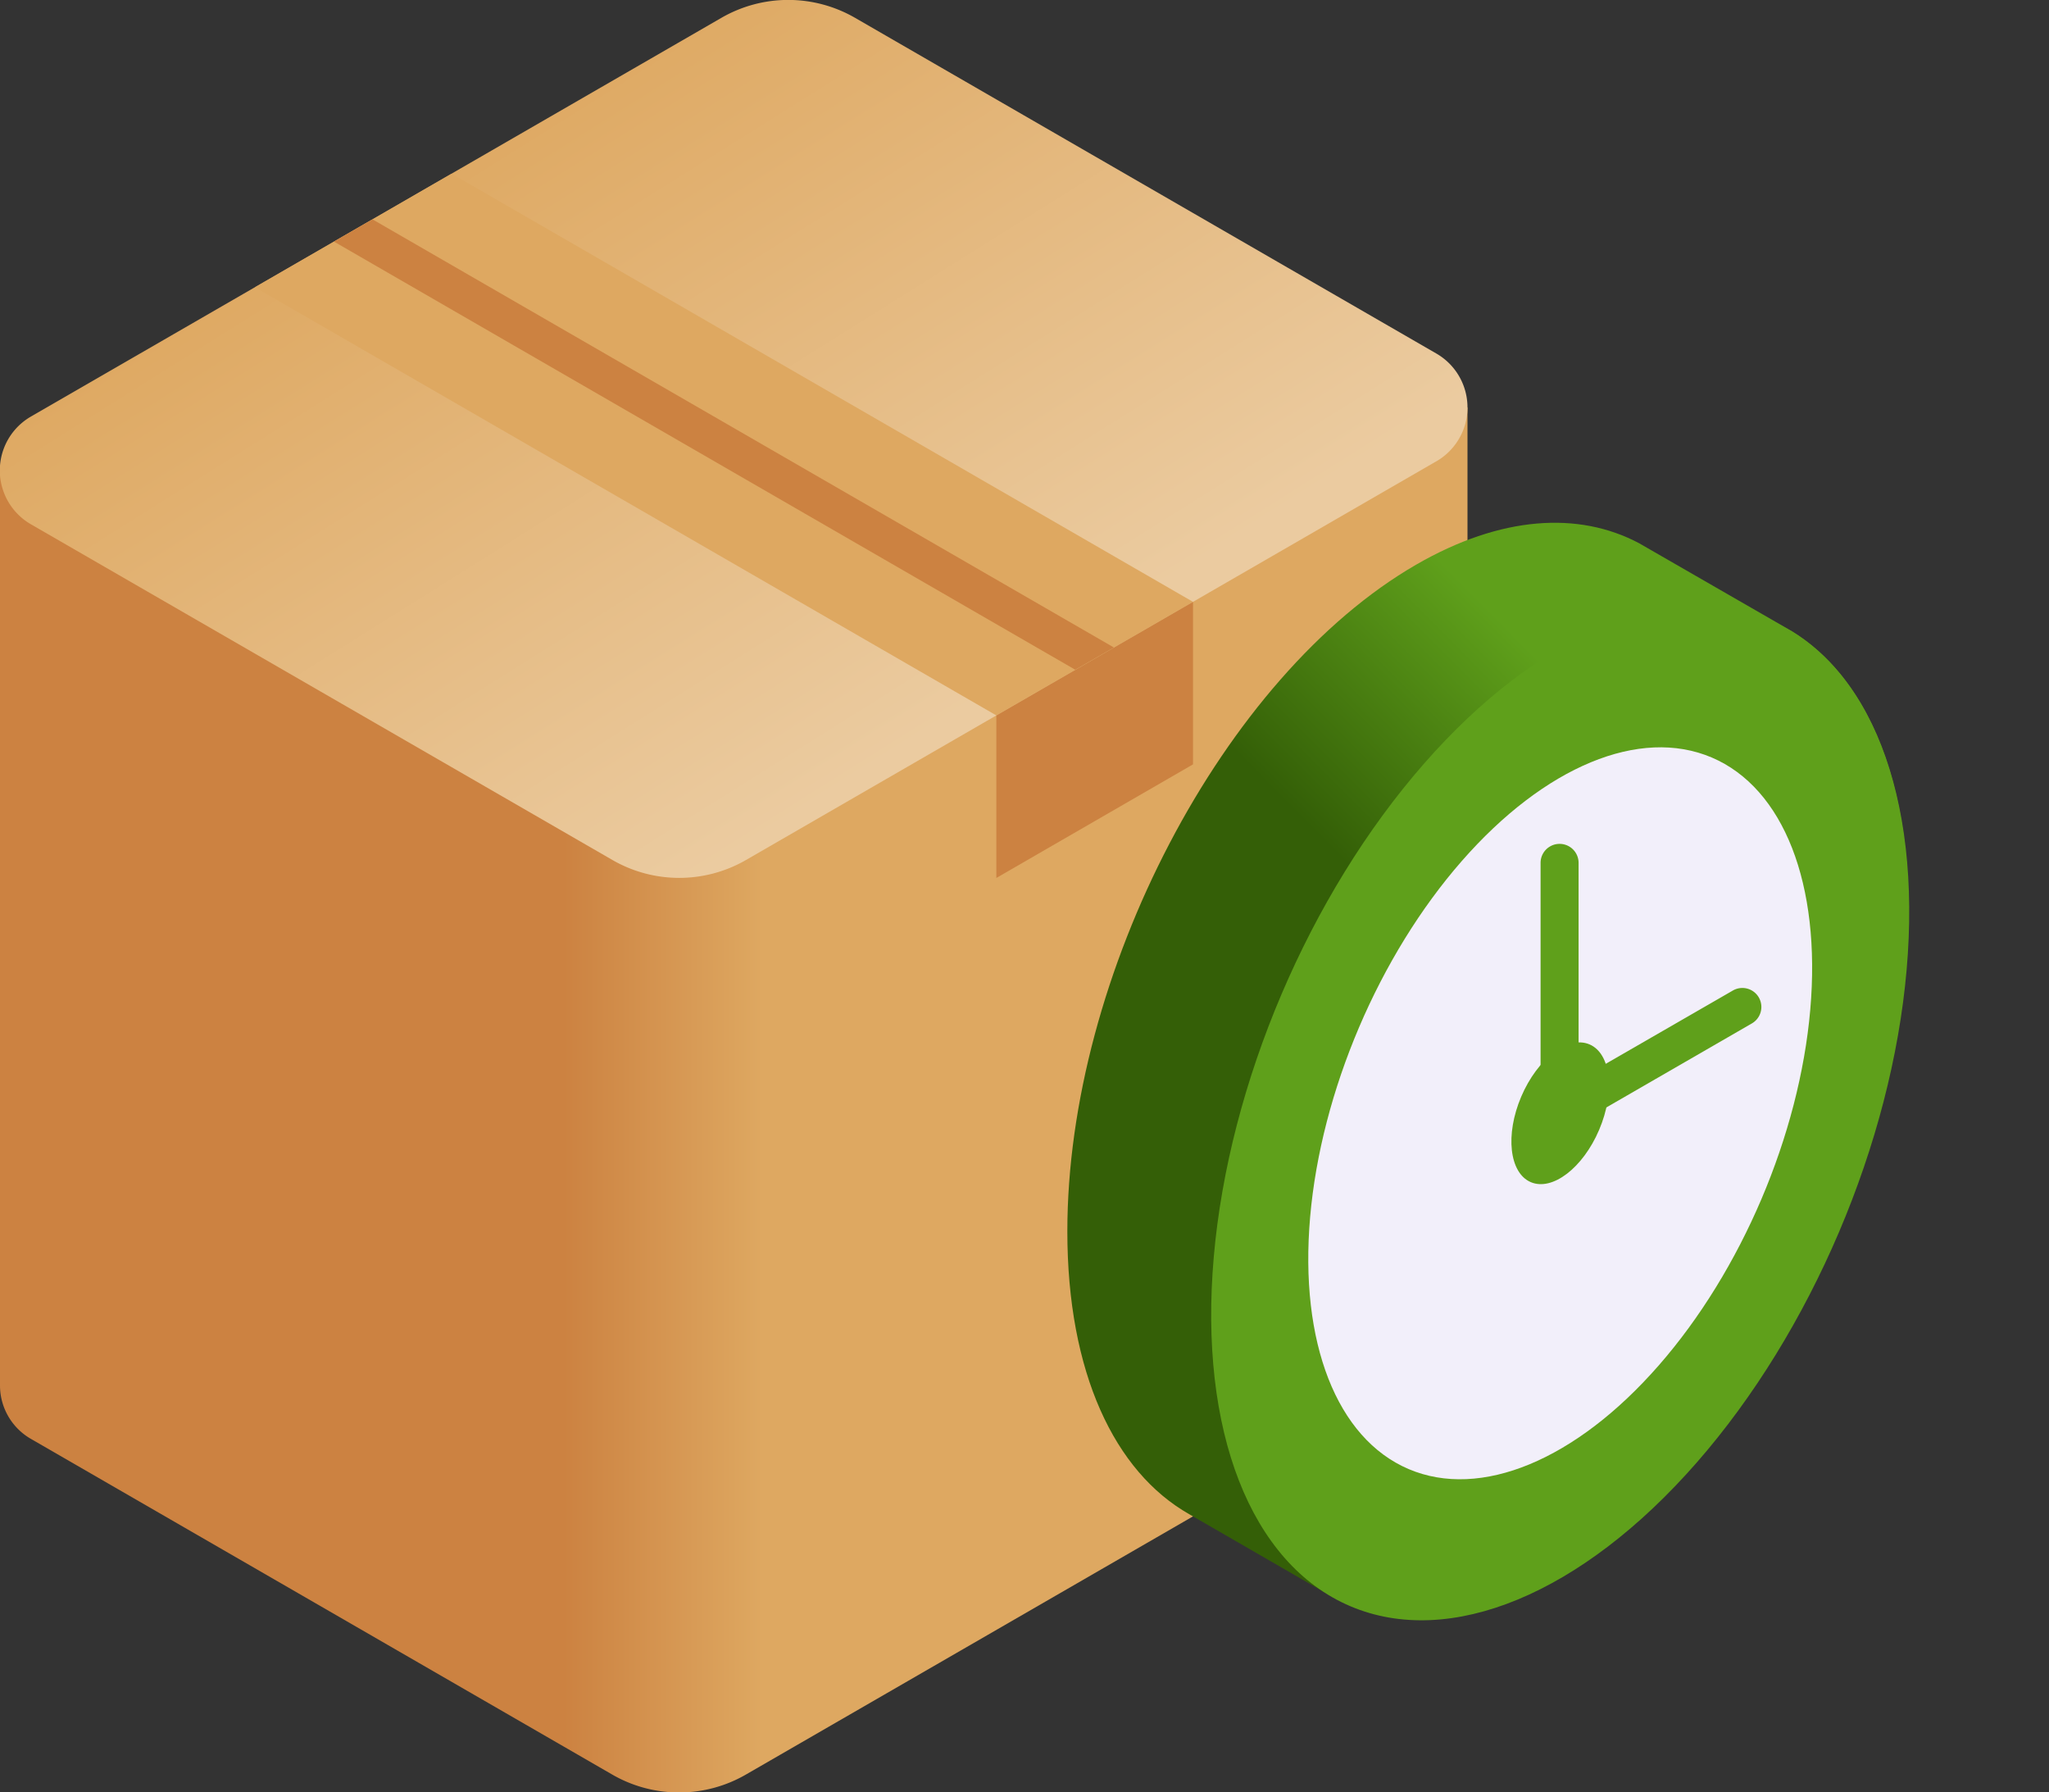 <svg xmlns="http://www.w3.org/2000/svg" xmlns:xlink="http://www.w3.org/1999/xlink" width="52.988" height="46.343" viewBox="0 0 52.988 46.343"><rect x="0" y="0" width="52.988" height="46.343" fill="#333333" stroke="none"/><defs><style>.a{fill:url(#a);}.b{fill:url(#b);}.c{fill:#dea861;}.d{fill:#cc8241;}.e{fill:url(#c);}.f{fill:#5fa01b;}.g{fill:#f2effa;}</style><linearGradient id="a" x1="0.383" y1="0.5" x2="0.52" y2="0.5" gradientUnits="objectBoundingBox"><stop offset="0" stop-color="#cc8241"/><stop offset="1" stop-color="#dea861"/></linearGradient><linearGradient id="b" x1="0.222" y1="0.231" x2="0.736" y2="0.728" gradientUnits="objectBoundingBox"><stop offset="0" stop-color="#dea861"/><stop offset="1" stop-color="#ebcba0"/></linearGradient><linearGradient id="c" x1="0.528" y1="0.463" x2="0.699" y2="0.236" gradientUnits="objectBoundingBox"><stop offset="0" stop-color="#345f07"/><stop offset="1" stop-color="#5fa01b"/></linearGradient></defs><g transform="translate(0 -15.639)"><g transform="translate(0 15.639)"><path class="a" d="M37.95,148.569V124.925L0,126.552V150.2a1.593,1.593,0,0,0,.8,1.393l15.033,8.679a3.456,3.456,0,0,0,3.456,0l17.852-10.307a1.593,1.593,0,0,0,.8-1.393Z" transform="translate(0 -114.39)"/><path class="b" d="M.8,26.409,18.656,16.1a3.456,3.456,0,0,1,3.456,0l15.033,8.68a1.608,1.608,0,0,1,0,2.786L19.293,37.874a3.456,3.456,0,0,1-3.456,0L.8,29.195a1.608,1.608,0,0,1,0-2.786Z" transform="translate(0 -15.639)"/><path class="c" d="M68.387,65.166l19.174,11.07L92.647,73.3,73.473,62.229Z" transform="translate(-61.794 -57.738)"/><g transform="translate(8.636 5.671)"><path class="d" d="M90.582,74.468l19.174,11.07-1,.575L89.586,75.043Z" transform="translate(-89.586 -74.468)"/><path class="d" d="M267.283,180v4.2l5.086-2.937v-4.2Z" transform="translate(-250.153 -167.171)"/></g></g><g transform="translate(27.602 28.607)"><path class="e" d="M305.069,158.653h0l-3.959-2.279h0c-1.563-.828-3.57-.71-5.761.554-4.983,2.877-9.023,10.6-9.023,17.24,0,3.653,1.223,6.217,3.15,7.311v0l3.617,2.088,0-.008c1.59.95,3.676.882,5.962-.438,4.983-2.877,9.023-10.6,9.023-17.24C308.081,162.319,306.917,159.789,305.069,158.653Z" transform="translate(-286.326 -155.298)"/><g transform="translate(0.106 25.488) rotate(-66.922)"><ellipse class="f" cx="13.852" cy="7.837" rx="13.852" ry="7.837" transform="translate(0 0)"/><ellipse class="g" cx="9.999" cy="5.657" rx="9.999" ry="5.657" transform="translate(3.853 2.18)"/><ellipse class="f" cx="1.936" cy="1.095" rx="1.936" ry="1.095" transform="translate(11.916 6.741)"/></g><g transform="translate(12.241 8.851)"><path class="f" d="M413.3,249.77v-7.305a.491.491,0,1,1,.983,0v5.6l3.99-2.3a.491.491,0,1,1,.491.851Z" transform="translate(-413.303 -241.974)"/></g></g></g></svg>